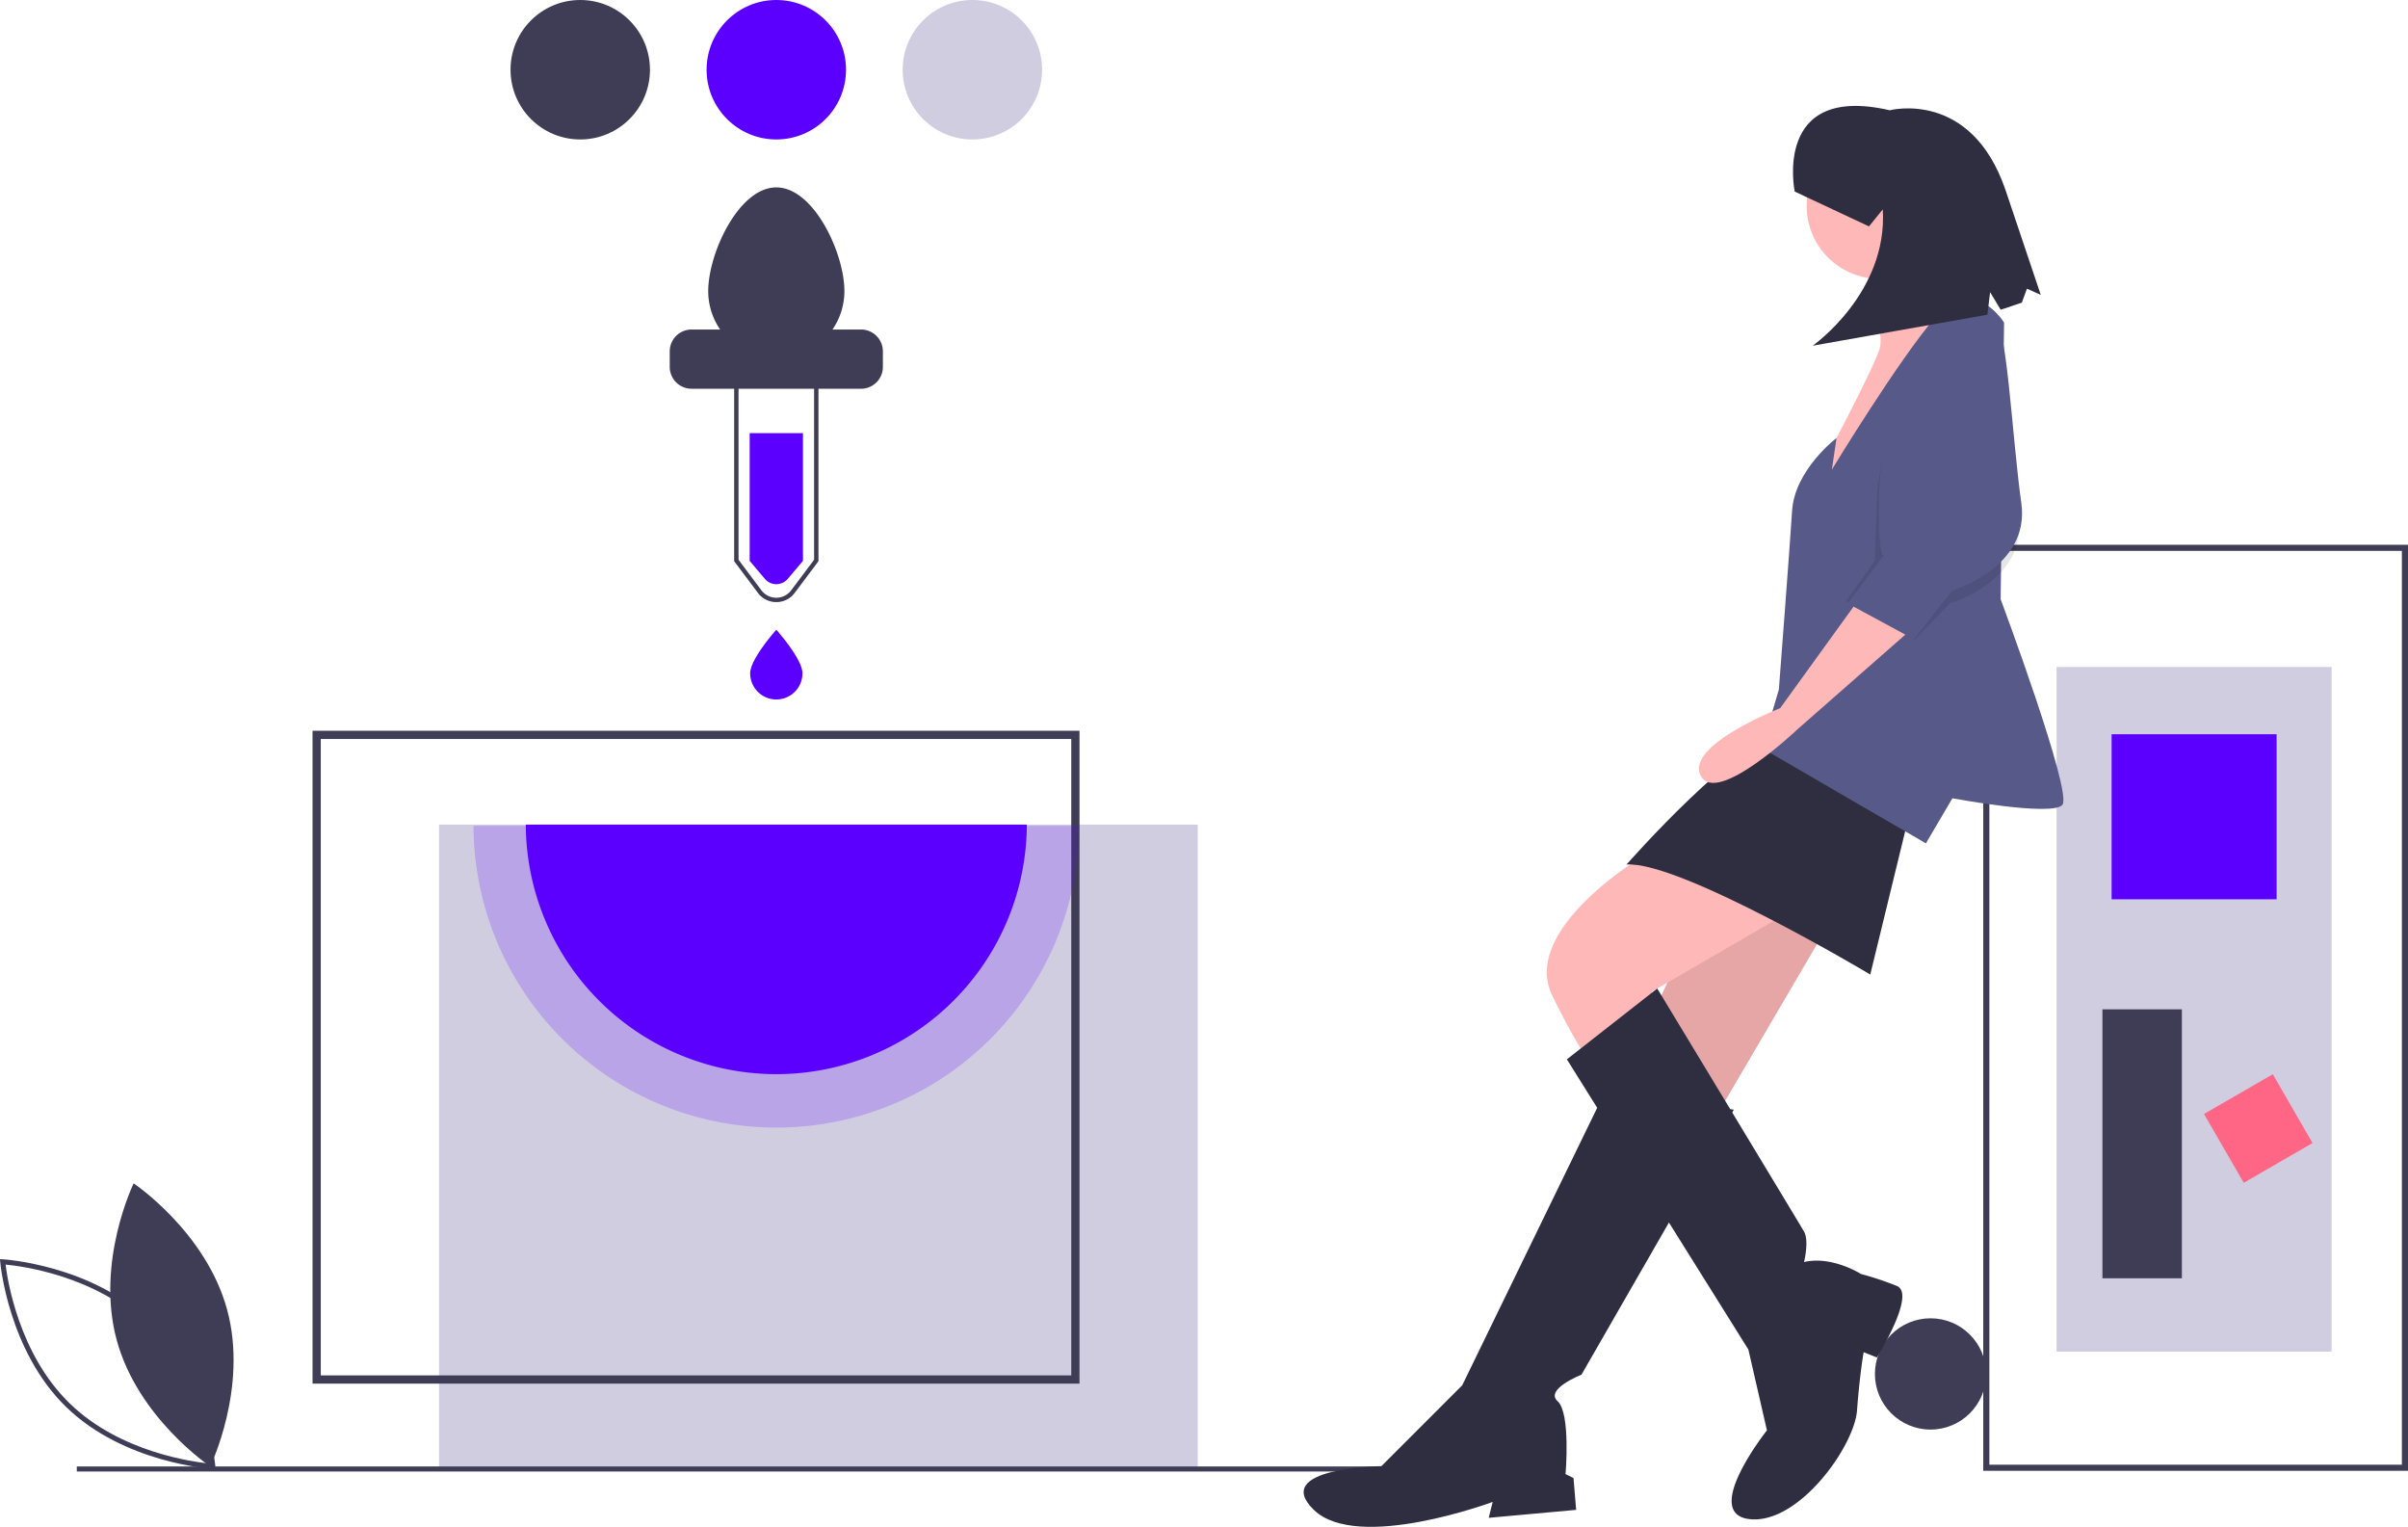 <svg id="f5860e3c-93a4-4c8c-a139-2d0f68b42f38" data-name="Layer 1" xmlns="http://www.w3.org/2000/svg" width="1105.328" height="700.707" viewBox="0 0 1105.328 700.707"><title>add_color</title><path d="M100.882,714.534c9.703,35.869,42.939,58.084,42.939,58.084s17.504-35.941,7.801-71.81-42.939-58.084-42.939-58.084S91.179,678.664,100.882,714.534Z" transform="translate(-47.336 -99.646)" fill="#3f3d56"/><path d="M146.281,773.816l-1.325-.072c-.404-.021-40.658-2.503-67.288-28.425-26.628-25.922-30.191-66.096-30.224-66.499l-.108-1.322,1.325.072c.404.021,40.658,2.503,67.287,28.425,26.629,25.923,30.192,66.096,30.225,66.499ZM49.9,679.993c.873,7.172,6.131,41.032,29.383,63.666,23.253,22.637,57.24,26.981,64.433,27.662-.873-7.173-6.131-41.031-29.384-63.666h0C91.063,685.001,57.09,680.67,49.9,679.993Z" transform="translate(-47.336 -99.646)" fill="#3f3d56"/><circle cx="886.161" cy="630.531" r="25.531" fill="#3f3d56"/><rect x="201.525" y="378.44" width="348.28" height="295.85" fill="#d0cde1"/><path d="M542.853,734.629H190.799V435.002H542.853ZM194.579,730.849H539.073V438.782H194.579Z" transform="translate(-47.336 -99.646)" fill="#3f3d56"/><path d="M415.911,357.046l-7.139,8.436a6.873,6.873,0,0,1-10.183,0l-7.139-8.436V298.435h24.46Z" transform="translate(-47.336 -99.646)" fill="#5b00ff"/><path d="M442.601,250.873H429.462a31.104,31.104,0,0,0,5.474-17.666c0-17.261-13.993-47.561-31.255-47.561s-31.255,30.3-31.255,47.561a31.104,31.104,0,0,0,5.474,17.666H364.76a10.029,10.029,0,0,0-10,10v7.178a10.029,10.029,0,0,0,10,10H442.601a10.029,10.029,0,0,0,10-10v-7.178A10.029,10.029,0,0,0,442.601,250.873Z" transform="translate(-47.336 -99.646)" fill="#3f3d56"/><path d="M403.681,375.963a10.458,10.458,0,0,1-8.437-4.218L384.336,357.201V256.668h38.689V357.201l-10.908,14.544A10.458,10.458,0,0,1,403.681,375.963ZM386.336,356.534l10.508,14.011a8.546,8.546,0,0,0,13.674,0l10.508-14.011V258.668H386.336Z" transform="translate(-47.336 -99.646)" fill="#3f3d56"/><path d="M415.681,408.646a12,12,0,0,1-24,0c0-6.627,12-20,12-20S415.681,402.019,415.681,408.646Z" transform="translate(-47.336 -99.646)" fill="#5b00ff"/><path d="M542.681,478.646a139.001,139.001,0,0,1-278,0Z" transform="translate(-47.336 -99.646)" fill="#5b00ff" opacity="0.2"/><path d="M518.671,478.086a114.991,114.991,0,0,1-229.98,0Z" transform="translate(-47.336 -99.646)" fill="#5b00ff"/><circle cx="266.345" cy="32" r="32" fill="#3f3d56"/><circle cx="356.345" cy="32" r="32" fill="#5b00ff"/><circle cx="446.345" cy="32" r="32" fill="#d0cde1"/><rect x="35.252" y="672.996" width="652.894" height="2.315" fill="#3f3d56"/><path d="M957.697,774.646v-425h194.967v425Zm2.805-422.195V771.841h189.356V352.452Z" transform="translate(-47.336 -99.646)" fill="#3f3d56"/><rect x="897.384" y="499.729" width="314.191" height="126.238" transform="translate(1569.991 -591.278) rotate(90)" fill="#d0cde1"/><rect x="1016.608" y="436.61" width="75.743" height="75.743" transform="translate(1481.625 -679.644) rotate(90)" fill="#5b00ff"/><rect x="1065.701" y="599.316" width="36.469" height="36.469" transform="translate(2284.089 510.751) rotate(150)" fill="#ff6584"/><rect x="968.918" y="606.329" width="123.432" height="36.469" transform="translate(1607.863 -505.717) rotate(90)" fill="#3f3d56"/><polygon points="789.169 400.407 734.439 516.558 772.75 537.842 840.86 421.691 789.169 400.407" fill="#ffb8b8"/><polygon points="789.169 400.407 734.439 516.558 772.75 537.842 840.86 421.691 789.169 400.407" opacity="0.1"/><path d="M784.207,600.393l-65.677,135.003-37.095,37.095s-51.082.608-31.014,20.068,82.096-3.649,82.096-3.649l-1.824,7.297,40.136-3.649-1.216-14.595-3.649-1.824s2.432-27.974-3.649-33.447,10.946-12.162,10.946-12.162l69.934-121.624Z" transform="translate(-47.336 -99.646)" fill="#2f2e41"/><path d="M803.059,491.539S744.679,525.594,759.882,556.608s20.068,33.447,20.068,33.447l31.014-22.5L805.491,554.784l60.812-35.271S819.478,483.634,803.059,491.539Z" transform="translate(-47.336 -99.646)" fill="#ffb8b8"/><path d="M766.571,585.798l83.313,133.178,8.514,37.095s-30.406,38.312-7.906,40.744S898.533,763.369,899.75,746.95s3.041-26.757,3.041-26.757l6.081,2.432s18.244-29.19,9.122-32.839a141.968,141.968,0,0,0-16.419-5.473s-13.379-8.514-26.149-5.473c0,0,2.432-9.73,0-13.987S808.049,553.3,808.049,553.3Z" transform="translate(-47.336 -99.646)" fill="#2f2e41"/><circle cx="862.752" cy="94.522" r="33.447" fill="#ffb8b8"/><path d="M900.966,215.453s12.162,34.663,9.122,44.393-27.365,55.339-27.365,55.339l3.041,21.284L946.575,242.818s-15.203-20.068-10.946-34.055Z" transform="translate(-47.336 -99.646)" fill="#ffb8b8"/><path d="M923.466,474.512l-17.636,72.366s-87.569-52.298-111.894-50.474c0,0,52.906-60.204,72.974-60.204S923.466,474.512,923.466,474.512Z" transform="translate(-47.336 -99.646)" fill="#2f2e41"/><path d="M967.251,247.683s-13.987-22.5-31.014-3.041-48.042,70.542-48.042,70.542l2.173-14.538s-19.2,14.538-20.416,33.39-6.081,82.096-6.081,82.096L855.965,442.89l75.407,43.785,12.162-20.676s45.609,8.514,50.474,3.041-28.328-94.393-28.328-94.393Z" transform="translate(-47.336 -99.646)" fill="#575a89"/><path d="M900.966,374.172l-36.487,50.474s-43.785,17.027-36.487,31.014S872.384,434.376,872.384,434.376l54.731-48.042Z" transform="translate(-47.336 -99.646)" fill="#ffb8b8"/><path d="M936.845,253.156s-26.757,42.568-27.974,74.799-.912,28.886-.912,28.886L894.581,375.692,926.203,393.328l16.115-16.723s35.879-10.338,31.622-40.136-6.689-85.137-12.771-85.137S936.845,253.156,936.845,253.156Z" transform="translate(-47.336 -99.646)" opacity="0.1"/><path d="M938.061,247.075s-26.757,42.568-27.974,74.799,1.824,32.839,1.824,32.839l-16.419,21.892,30.406,16.419,17.635-22.5s35.879-10.338,31.622-40.136-6.689-85.137-12.771-85.137S938.061,247.075,938.061,247.075Z" transform="translate(-47.336 -99.646)" fill="#575a89"/><path d="M871.145,187.559s-10.299-49.755,43.643-37.306c0,0,37.098-9.781,53.037,36.34l16.267,48.38-6.342-2.849-2.364,6.422-9.676,3.253-4.863-8.058-1.264,10.333-80.201,14.237s34.559-24.174,32.199-62.583L905.243,203.542Z" transform="translate(-47.336 -99.646)" fill="#2f2e41"/></svg>